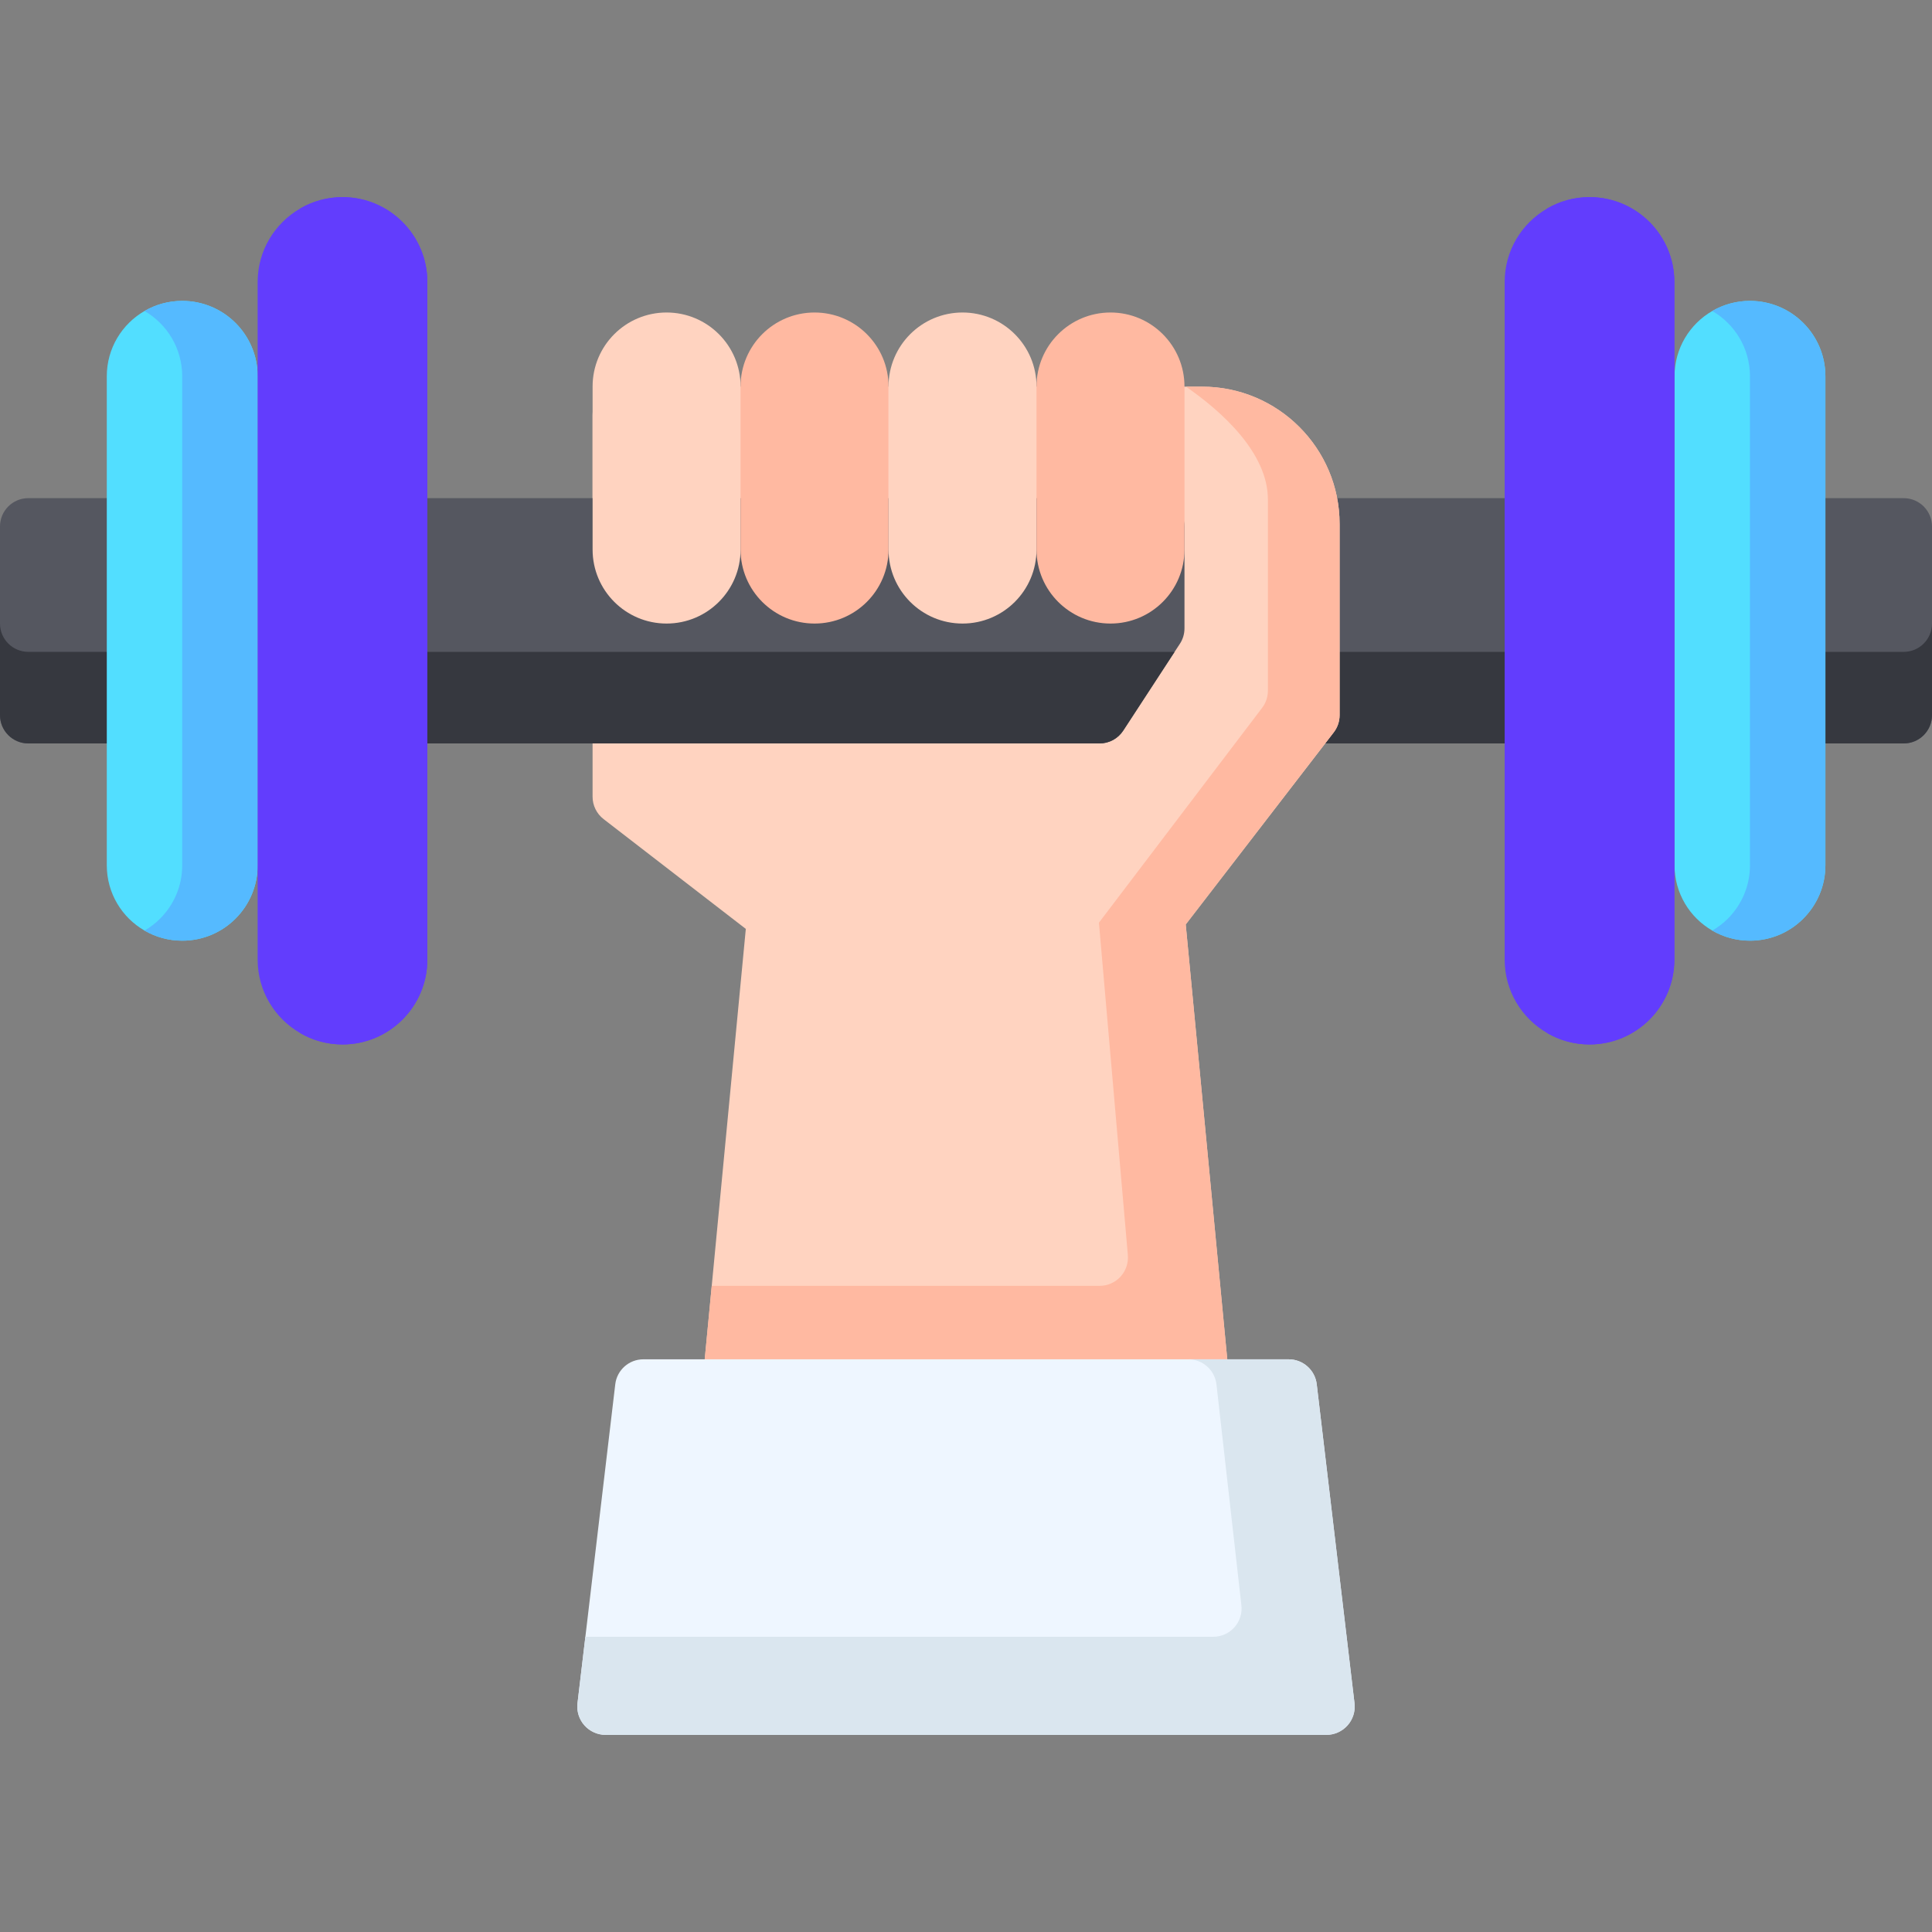 <?xml version="1.0"?>
<svg xmlns="http://www.w3.org/2000/svg" id="Layer_1" enable-background="new 0 0 512 512" height="512px" viewBox="0 0 512 512" width="512px" class=""><rect x="0" y="0" width="512" height="512" fill="#808080" stroke="none"/><g><g><path d="m413.75 139.521v50c0 4.14-3.36 7.5-7.5 7.5h-58.74c-4.14 0-7.5-3.36-7.5-7.5v-50c0-4.15 3.36-7.5 7.5-7.5h58.74c4.14 0 7.5 3.35 7.5 7.5z" fill="#555760" data-original="#555760" class=""/><g><path d="m35.802 132.016h-28.302c-4.142 0-7.5 3.357-7.5 7.5v50c0 4.143 3.358 7.5 7.5 7.5h28.302c4.142 0 7.5-3.357 7.5-7.5v-50c0-4.142-3.358-7.5-7.5-7.5z" fill="#555760" data-original="#555760" class=""/><path d="m512 139.521v50c0 4.14-3.36 7.5-7.5 7.5h-28.3c-4.14 0-7.5-3.36-7.5-7.5v-50c0-4.15 3.36-7.5 7.5-7.5h28.3c4.14 0 7.5 3.35 7.5 7.5z" fill="#555760" data-original="#555760" class=""/><g fill="#36383f"><path d="m512 165.251v24.27c0 4.14-3.36 7.5-7.5 7.5h-28.3c-4.14 0-7.5-3.36-7.5-7.5v-24.27c0 4.14 3.36 7.5 7.5 7.5h28.3c4.14 0 7.5-3.36 7.5-7.5z" data-original="#36383F"/><path d="m43.3 165.246v24.27c0 4.14-3.36 7.5-7.5 7.5h-28.3c-4.14 0-7.5-3.36-7.5-7.5v-24.27c0 4.14 3.36 7.5 7.5 7.5h28.3c4.14 0 7.5-3.36 7.5-7.5z" data-original="#36383F"/><path d="m413.75 172.751v16.77c0 4.14-3.36 7.5-7.5 7.5h-58.74c-4.14 0-7.5-3.36-7.5-7.5v-16.77z" data-original="#36383F"/></g></g><g><path d="m68.28 99.721v129.59c0 5.52-2.24 10.51-5.86 14.13-3.61 3.62-8.61 5.85-14.13 5.85-3.64 0-7.05-.97-9.99-2.68-5.98-3.44-10-9.9-10-17.3v-129.59c0-7.4 4.02-13.86 10-17.3 2.94-1.71 6.35-2.68 9.99-2.68 11.04 0 19.99 8.94 19.99 19.98z" fill="#52deff" data-original="#52DEFF" class=""/><path d="m68.28 99.721v129.59c0 5.52-2.24 10.51-5.86 14.13-3.61 3.62-8.61 5.85-14.13 5.85-3.64 0-7.05-.97-9.99-2.68 1.52-.87 2.91-1.94 4.14-3.17 3.61-3.62 5.85-8.61 5.85-14.13v-129.59c0-7.4-4.02-13.85-9.99-17.3 2.94-1.71 6.35-2.68 9.99-2.68 11.04 0 19.99 8.94 19.99 19.98z" fill="#55baff" data-original="#55BAFF" class=""/><path d="m483.75 99.719v129.59c0 5.52-2.24 10.51-5.86 14.13-3.61 3.62-8.61 5.85-14.13 5.85-3.64 0-7.05-.97-9.99-2.68-5.98-3.44-10-9.9-10-17.3v-129.59c0-7.4 4.02-13.86 10-17.3 2.94-1.71 6.35-2.68 9.99-2.68 11.04 0 19.99 8.94 19.99 19.98z" fill="#52deff" data-original="#52DEFF" class=""/><path d="m483.75 99.719v129.59c0 5.52-2.24 10.51-5.86 14.13-3.61 3.62-8.61 5.85-14.13 5.85-3.64 0-7.05-.97-9.99-2.68 1.52-.87 2.91-1.94 4.14-3.17 3.61-3.62 5.85-8.61 5.85-14.13v-129.59c0-7.4-4.02-13.85-9.99-17.3 2.94-1.71 6.35-2.68 9.99-2.68 11.04 0 19.99 8.94 19.99 19.98z" fill="#55baff" data-original="#55BAFF" class=""/></g><path d="m355.01 138.861v50.66c0 1.65-.55 3.26-1.56 4.57l-39.22 50.9 11.66 122.03c.2 2.1-.5 4.19-1.92 5.76-1.42 1.56-3.43 2.45-5.55 2.45h-124.84c-2.12 0-4.13-.89-5.55-2.45-1.42-1.57-2.12-3.66-1.92-5.76l2.13-22.26.38-4 9.03-94.59-37.69-29.1c-1.84-1.42-2.92-3.61-2.92-5.93v-101.17c0-4.14 3.36-7.5 7.5-7.5h154.06c20.07 0 36.41 16.32 36.41 36.39z" fill="#ffd3c0" data-original="#FFD3C0" class=""/><path d="m355.01 138.861v50.66c0 1.65-.55 3.26-1.56 4.57l-39.22 50.9 11.66 122.03c.2 2.1-.5 4.19-1.92 5.76-1.42 1.56-3.43 2.45-5.55 2.45h-124.84c-2.12 0-4.13-.89-5.55-2.45-1.42-1.57-2.12-3.66-1.92-5.76l2.13-22.26.38-4h102.8c2.12 0 4.13-.89 5.55-2.45 1.42-1.57 2.12-3.66 1.92-5.76l-7.66-88.03 43.22-56.9c1.01-1.31 1.56-2.92 1.56-4.58v-50.65c0-12.39-12.22-23.35-21.71-29.92h4.3c20.07 0 36.41 16.32 36.41 36.39z" fill="#ffb9a1" data-original="#FFB9A1"/><path d="m313.9 139.521v27c0 1.45-.42 2.88-1.22 4.09l-1.4 2.14-13.61 20.86c-1.38 2.13-3.75 3.41-6.28 3.41h-185.64c-4.14 0-7.5-3.36-7.5-7.5v-50c0-2.01.8-3.93 2.23-5.34 1.42-1.41 3.37-2.19 5.36-2.16h200.64c4.11.04 7.42 3.39 7.42 7.5z" fill="#555760" data-original="#555760" class=""/><path d="m98.25 172.751h213.03l-13.61 20.86c-1.38 2.13-3.75 3.41-6.28 3.41h-185.64c-4.14 0-7.5-3.36-7.5-7.5z" fill="#36383f" data-original="#36383F"/><g><path d="m113.25 74.721v179.59c0 12.4-10.08 22.48-22.48 22.48-4.09 0-7.93-1.1-11.24-3.03-6.72-3.88-11.25-11.14-11.25-19.45v-179.59c0-8.31 4.53-15.57 11.25-19.45 3.31-1.93 7.15-3.03 11.24-3.03 12.4 0 22.48 10.08 22.48 22.48z" fill="#ff455c" data-original="#FF455C" class="" style="fill:#623DFD" data-old_color="#ff455c"/><path d="m113.25 74.721v179.59c0 12.4-10.08 22.48-22.48 22.48-4.09 0-7.93-1.1-11.24-3.03 6.71-3.88 11.24-11.15 11.24-19.45v-179.59c0-8.3-4.53-15.57-11.24-19.45 3.31-1.93 7.15-3.03 11.24-3.03 12.4 0 22.48 10.08 22.48 22.48z" fill="#e51c5f" data-original="#E51C5F" class="active-path" style="fill:#623DFD" data-old_color="#e51c5f"/></g><g><path d="m443.72 74.719v179.59c0 12.4-10.08 22.48-22.48 22.48-4.09 0-7.93-1.1-11.24-3.03-6.72-3.88-11.25-11.14-11.25-19.45v-179.59c0-8.31 4.53-15.57 11.25-19.45 3.31-1.93 7.15-3.03 11.24-3.03 12.4 0 22.48 10.08 22.48 22.48z" fill="#ff455c" data-original="#FF455C" class="" style="fill:#623DFD" data-old_color="#ff455c"/><path d="m443.72 74.719v179.59c0 12.4-10.08 22.48-22.48 22.48-4.09 0-7.93-1.1-11.24-3.03 6.71-3.88 11.24-11.15 11.24-19.45v-179.59c0-8.3-4.53-15.57-11.24-19.45 3.31-1.93 7.15-3.03 11.24-3.03 12.4 0 22.48 10.08 22.48 22.48z" fill="#e51c5f" data-original="#E51C5F" class="active-path" style="fill:#623DFD" data-old_color="#e51c5f"/></g><path d="m176.651 82.816c-10.829 0-19.607 8.778-19.607 19.607v43.217c0 10.829 8.778 19.607 19.607 19.607 10.829 0 19.607-8.778 19.607-19.607v-43.217c0-10.828-8.779-19.607-19.607-19.607z" fill="#ffd3c0" data-original="#FFD3C0" class=""/><path d="m215.864 82.816c-10.829 0-19.607 8.778-19.607 19.607v43.217c0 10.829 8.778 19.607 19.607 19.607 10.829 0 19.607-8.778 19.607-19.607v-43.217c0-10.828-8.778-19.607-19.607-19.607z" fill="#ffb9a1" data-original="#FFB9A1"/><path d="m255.078 82.816c-10.829 0-19.607 8.778-19.607 19.607v43.217c0 10.829 8.778 19.607 19.607 19.607 10.829 0 19.607-8.778 19.607-19.607v-43.217c0-10.828-8.778-19.607-19.607-19.607z" fill="#ffd3c0" data-original="#FFD3C0" class=""/><path d="m294.292 82.816c-10.829 0-19.607 8.778-19.607 19.607v43.217c0 10.829 8.778 19.607 19.607 19.607 10.829 0 19.607-8.778 19.607-19.607v-43.217c-.001-10.828-8.779-19.607-19.607-19.607z" fill="#ffb9a1" data-original="#FFB9A1"/><path d="m357.12 457.241c-1.43 1.6-3.47 2.52-5.61 2.52h-191.02c-2.14 0-4.18-.92-5.61-2.52-1.42-1.6-2.09-3.73-1.84-5.86l2.09-17.62 7.92-66.91c.44-3.77 3.64-6.62 7.45-6.62h171c3.81 0 7.01 2.85 7.45 6.62l10.01 84.53c.25 2.13-.42 4.26-1.84 5.86z" fill="#eef6ff" data-original="#EEF6FF" class=""/><path d="m357.12 457.241c-1.43 1.6-3.47 2.52-5.61 2.52h-191.02c-2.14 0-4.18-.92-5.61-2.52-1.42-1.6-2.09-3.73-1.84-5.86l2.09-17.62h166.41c2.14 0 4.18-.92 5.6-2.52 1.43-1.6 2.09-3.73 1.84-5.86l-6.61-58.53c-.45-3.77-3.65-6.62-7.45-6.62h26.58c3.81 0 7.01 2.85 7.45 6.62l10.01 84.53c.25 2.13-.42 4.26-1.84 5.86z" fill="#dae6ef" data-original="#DAE6EF" class="" style="fill:#DAE6EF"/></g></g> </svg>
